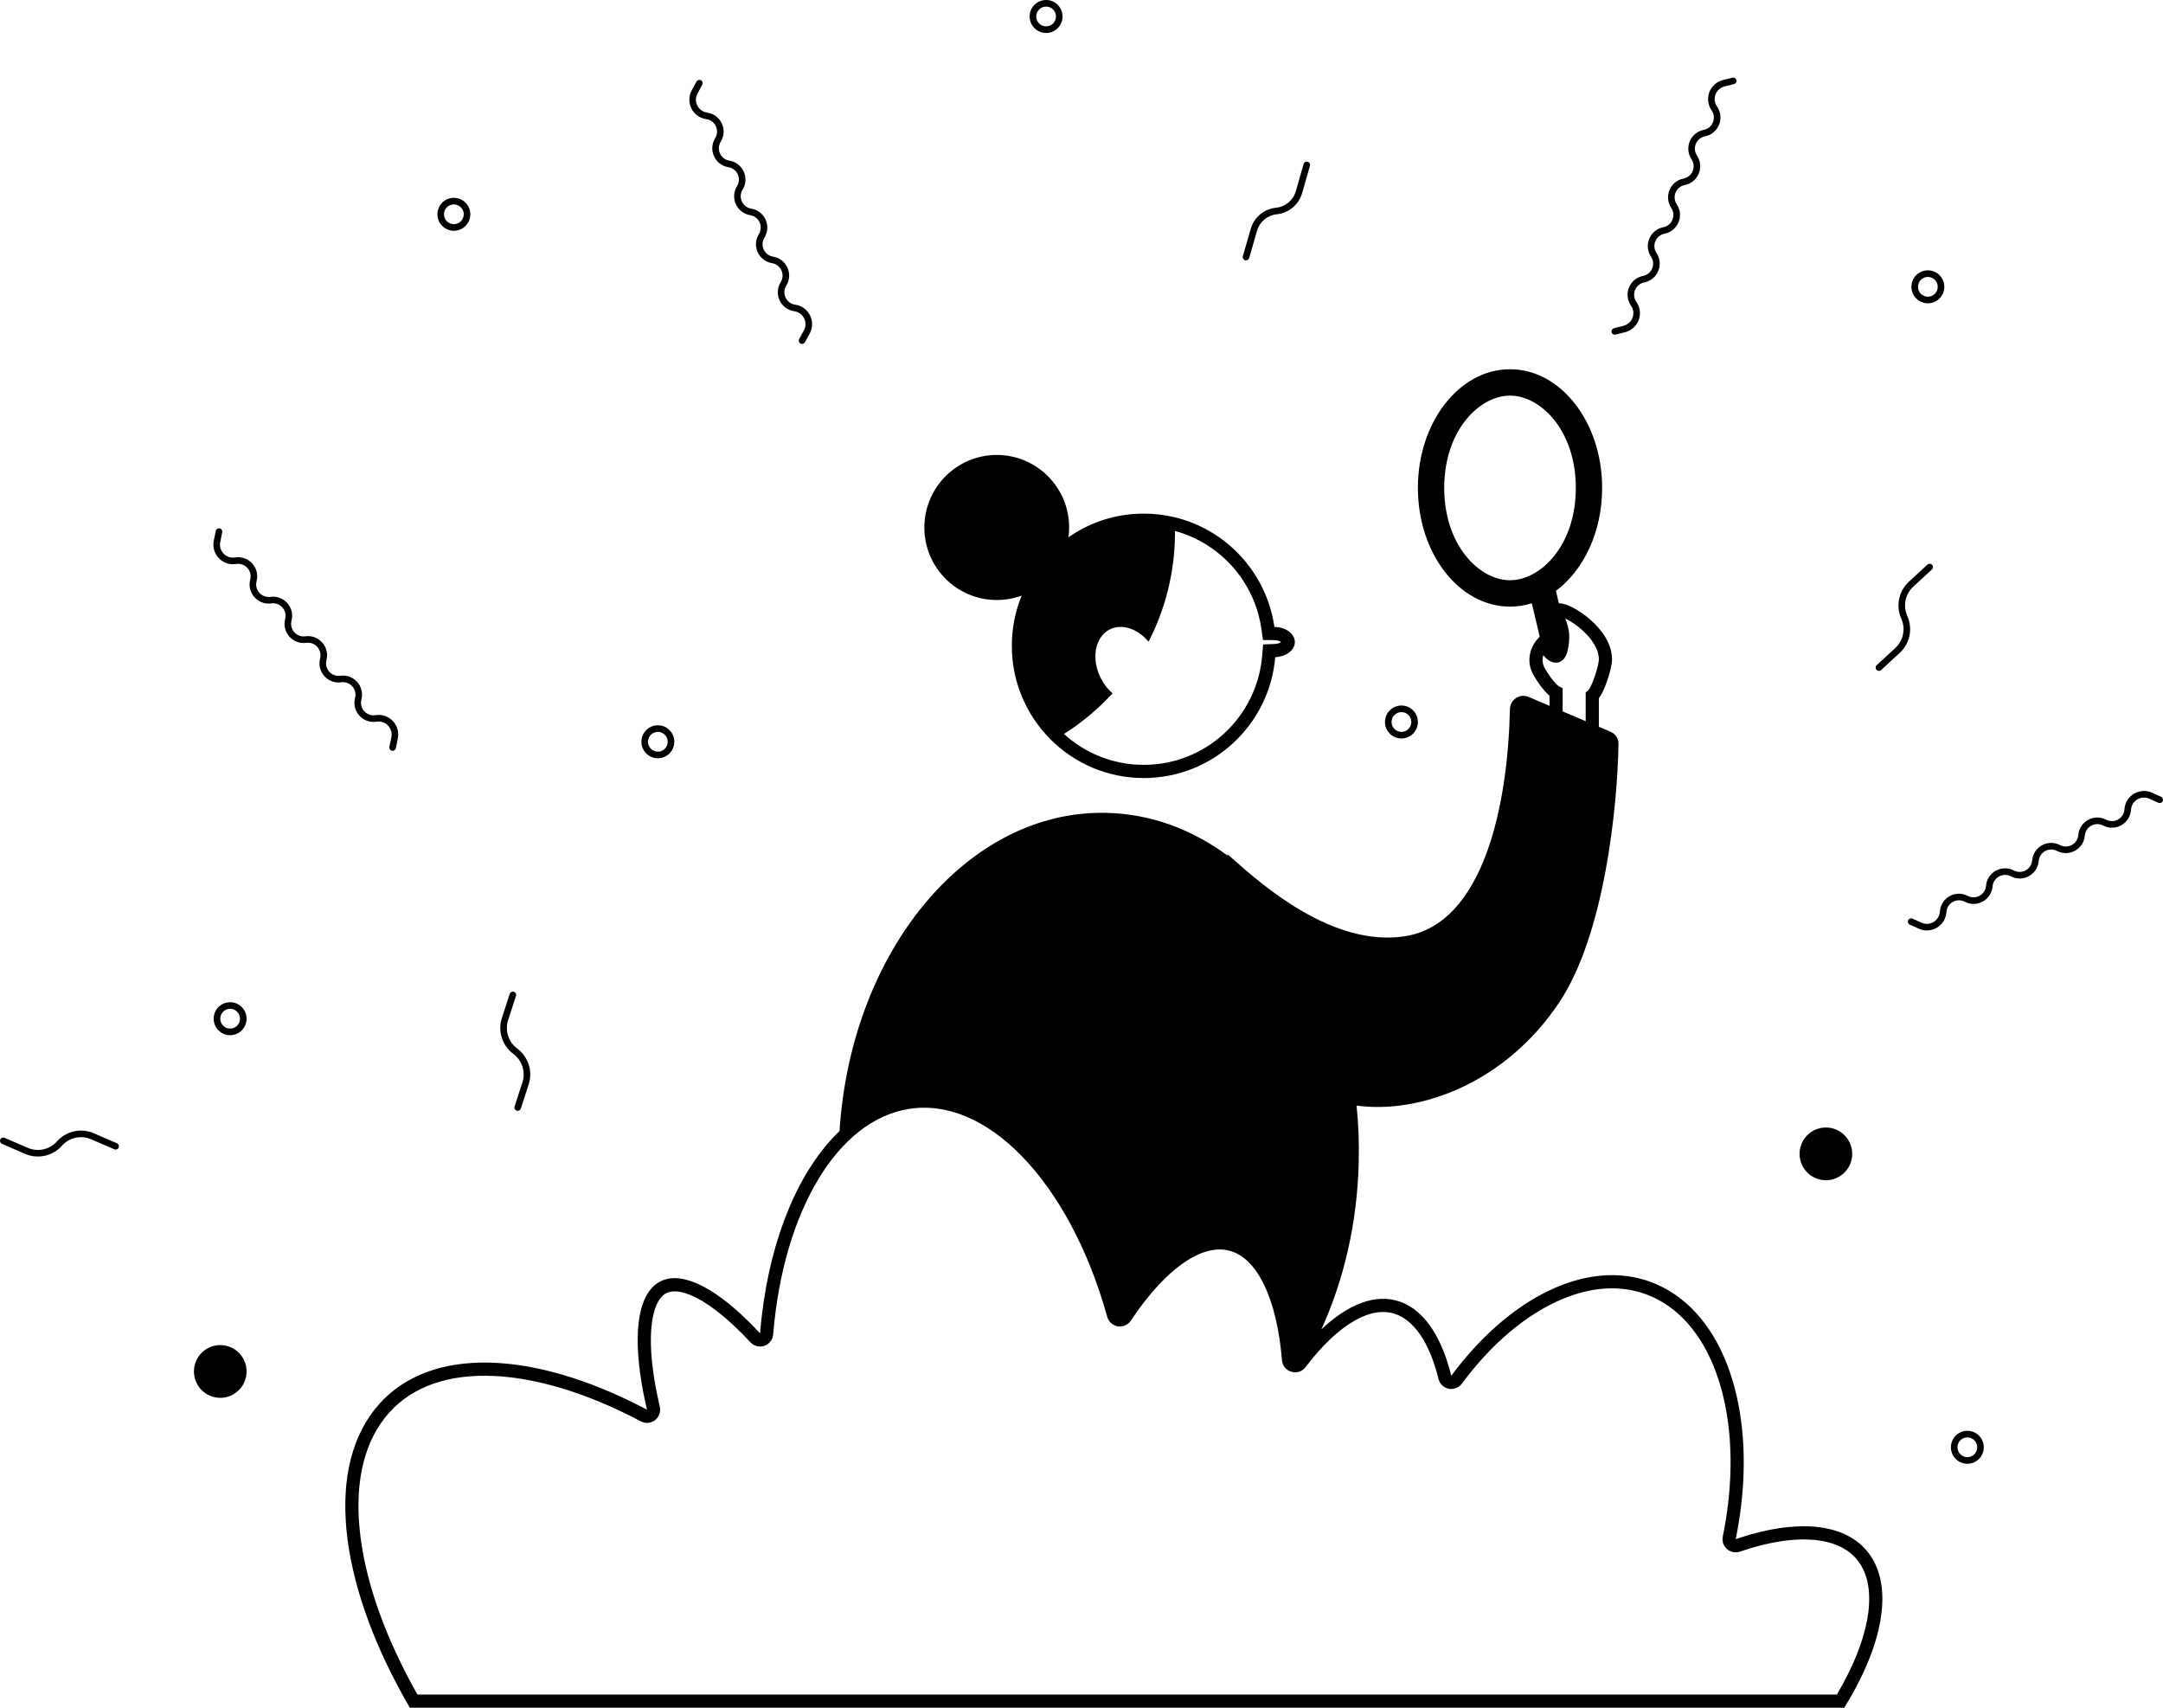 <svg width="190" height="150" viewBox="0 0 190 150" fill="none" xmlns="http://www.w3.org/2000/svg">
<path fill-rule="evenodd" clip-rule="evenodd" d="M93.335 1.448C93.335 2.248 92.689 2.896 91.891 2.896C91.092 2.896 90.445 2.248 90.445 1.448C90.445 0.648 91.092 0 91.891 0C92.689 0 93.335 0.648 93.335 1.448ZM92.757 1.448C92.757 1.928 92.369 2.317 91.891 2.317C91.412 2.317 91.023 1.928 91.023 1.448C91.023 0.968 91.412 0.579 91.891 0.579C92.369 0.579 92.757 0.968 92.757 1.448Z" fill="currentColor"/>
<path fill-rule="evenodd" clip-rule="evenodd" d="M41.313 18.822C41.313 19.622 40.666 20.27 39.868 20.27C39.07 20.27 38.423 19.622 38.423 18.822C38.423 18.023 39.07 17.375 39.868 17.375C40.666 17.375 41.313 18.023 41.313 18.822ZM40.735 18.822C40.735 19.302 40.347 19.691 39.868 19.691C39.389 19.691 39.001 19.302 39.001 18.822C39.001 18.343 39.389 17.954 39.868 17.954C40.347 17.954 40.735 18.343 40.735 18.822Z" fill="currentColor"/>
<path fill-rule="evenodd" clip-rule="evenodd" d="M123.104 64.865C123.902 64.865 124.549 64.217 124.549 63.417C124.549 62.617 123.902 61.969 123.104 61.969C122.306 61.969 121.659 62.617 121.659 63.417C121.659 64.217 122.306 64.865 123.104 64.865ZM123.104 64.286C123.583 64.286 123.971 63.897 123.971 63.417C123.971 62.937 123.583 62.548 123.104 62.548C122.625 62.548 122.237 62.937 122.237 63.417C122.237 63.897 122.625 64.286 123.104 64.286Z" fill="currentColor"/>
<path fill-rule="evenodd" clip-rule="evenodd" d="M59.232 65.154C59.232 65.954 58.585 66.602 57.787 66.602C56.989 66.602 56.342 65.954 56.342 65.154C56.342 64.355 56.989 63.707 57.787 63.707C58.585 63.707 59.232 64.355 59.232 65.154ZM58.654 65.154C58.654 65.634 58.266 66.023 57.787 66.023C57.308 66.023 56.92 65.634 56.92 65.154C56.92 64.675 57.308 64.286 57.787 64.286C58.266 64.286 58.654 64.675 58.654 65.154Z" fill="currentColor"/>
<path fill-rule="evenodd" clip-rule="evenodd" d="M172.814 128.571C173.612 128.571 174.259 127.923 174.259 127.124C174.259 126.324 173.612 125.676 172.814 125.676C172.016 125.676 171.369 126.324 171.369 127.124C171.369 127.923 172.016 128.571 172.814 128.571ZM172.814 127.992C173.293 127.992 173.681 127.603 173.681 127.124C173.681 126.644 173.293 126.255 172.814 126.255C172.335 126.255 171.947 126.644 171.947 127.124C171.947 127.603 172.335 127.992 172.814 127.992Z" fill="currentColor"/>
<path fill-rule="evenodd" clip-rule="evenodd" d="M170.791 25.193C170.791 25.993 170.144 26.641 169.346 26.641C168.548 26.641 167.901 25.993 167.901 25.193C167.901 24.393 168.548 23.745 169.346 23.745C170.144 23.745 170.791 24.393 170.791 25.193ZM170.213 25.193C170.213 25.673 169.825 26.062 169.346 26.062C168.867 26.062 168.479 25.673 168.479 25.193C168.479 24.713 168.867 24.324 169.346 24.324C169.825 24.324 170.213 24.713 170.213 25.193Z" fill="currentColor"/>
<path fill-rule="evenodd" clip-rule="evenodd" d="M20.215 90.927C21.013 90.927 21.66 90.278 21.66 89.479C21.66 88.679 21.013 88.031 20.215 88.031C19.417 88.031 18.77 88.679 18.77 89.479C18.77 90.278 19.417 90.927 20.215 90.927ZM20.215 90.347C20.694 90.347 21.082 89.959 21.082 89.479C21.082 88.999 20.694 88.61 20.215 88.61C19.736 88.61 19.348 88.999 19.348 89.479C19.348 89.959 19.736 90.347 20.215 90.347Z" fill="currentColor"/>
<path d="M113.823 16.799L114.513 14.402C114.557 14.248 114.717 14.159 114.871 14.204C115.024 14.248 115.113 14.409 115.068 14.562L114.379 16.959C114.086 17.978 113.203 18.715 112.15 18.821C111.332 18.903 110.647 19.476 110.419 20.267L109.73 22.664C109.685 22.818 109.525 22.906 109.372 22.862C109.219 22.818 109.13 22.657 109.174 22.504L109.864 20.107C110.157 19.088 111.04 18.351 112.093 18.245C112.91 18.163 113.596 17.59 113.823 16.799Z" fill="currentColor"/>
<path d="M45.325 87.481L44.636 89.594C44.336 90.515 44.657 91.526 45.434 92.102C46.412 92.828 46.816 94.098 46.438 95.256L45.75 97.369C45.7 97.521 45.537 97.604 45.385 97.554C45.233 97.504 45.151 97.341 45.2 97.189L45.889 95.076C46.189 94.155 45.868 93.145 45.09 92.568C44.113 91.843 43.709 90.572 44.086 89.414L44.775 87.302C44.825 87.15 44.988 87.067 45.14 87.116C45.291 87.166 45.374 87.329 45.325 87.481Z" fill="currentColor"/>
<path d="M168.068 51.525L169.701 50.02C169.818 49.912 169.826 49.729 169.718 49.611C169.61 49.493 169.427 49.486 169.309 49.594L167.677 51.099C166.782 51.923 166.514 53.23 167.012 54.341C167.408 55.225 167.195 56.264 166.484 56.92L164.851 58.425C164.734 58.533 164.726 58.716 164.834 58.834C164.942 58.952 165.125 58.959 165.242 58.851L166.875 57.346C167.77 56.521 168.038 55.215 167.539 54.104C167.143 53.22 167.356 52.181 168.068 51.525Z" fill="currentColor"/>
<path d="M0.403 99.943L2.441 100.822C3.329 101.206 4.362 100.977 5.006 100.254C5.816 99.345 7.115 99.057 8.232 99.539L10.269 100.419C10.416 100.482 10.483 100.652 10.42 100.799C10.357 100.946 10.187 101.014 10.041 100.95L8.003 100.071C7.115 99.687 6.082 99.916 5.438 100.639C4.628 101.548 3.329 101.836 2.212 101.354L0.175 100.474C0.028 100.411 -0.039 100.241 0.024 100.094C0.087 99.947 0.257 99.879 0.403 99.943Z" fill="currentColor"/>
<path d="M20.622 48.969C19.842 49.078 19.189 48.38 19.346 47.607L19.52 46.755C19.552 46.598 19.451 46.446 19.295 46.413C19.138 46.382 18.986 46.483 18.954 46.639L18.78 47.491C18.543 48.656 19.526 49.706 20.702 49.543L20.763 49.534C21.541 49.426 22.178 50.145 21.979 50.906C21.674 52.067 22.646 53.164 23.833 52.999C24.61 52.891 25.248 53.611 25.048 54.371C24.744 55.532 25.716 56.629 26.902 56.464C27.68 56.356 28.317 57.076 28.118 57.837C27.814 58.997 28.786 60.094 29.972 59.929C30.75 59.821 31.387 60.541 31.188 61.302C30.883 62.462 31.855 63.559 33.042 63.395L33.103 63.386C33.883 63.277 34.536 63.974 34.379 64.748L34.205 65.6C34.173 65.757 34.274 65.909 34.431 65.942C34.587 65.974 34.739 65.872 34.772 65.716L34.945 64.864C35.182 63.699 34.199 62.649 33.024 62.812L32.962 62.821C32.184 62.929 31.547 62.21 31.747 61.449C32.051 60.288 31.079 59.191 29.893 59.356C29.115 59.464 28.477 58.745 28.677 57.984C28.981 56.823 28.009 55.726 26.823 55.891C26.045 55.999 25.408 55.279 25.607 54.519C25.912 53.358 24.939 52.261 23.753 52.426C22.975 52.534 22.338 51.814 22.538 51.053C22.842 49.893 21.87 48.795 20.683 48.961L20.622 48.969Z" fill="currentColor"/>
<path d="M151.479 7.597C150.716 7.792 150.374 8.684 150.811 9.341L150.845 9.392C151.509 10.391 150.946 11.745 149.771 11.975C149 12.126 148.631 13.014 149.066 13.669C149.731 14.667 149.167 16.022 147.992 16.252C147.221 16.403 146.852 17.291 147.288 17.946C147.952 18.944 147.389 20.299 146.213 20.529C145.443 20.68 145.073 21.568 145.509 22.222C146.173 23.221 145.61 24.575 144.434 24.806C143.664 24.957 143.295 25.845 143.73 26.499L143.764 26.551C144.423 27.54 143.907 28.884 142.757 29.177L141.916 29.391C141.761 29.43 141.604 29.336 141.564 29.181C141.525 29.026 141.619 28.869 141.773 28.829L142.615 28.615C143.378 28.421 143.72 27.529 143.284 26.872L143.249 26.82C142.585 25.822 143.148 24.468 144.324 24.237C145.094 24.086 145.463 23.198 145.028 22.544C144.364 21.545 144.927 20.191 146.102 19.96C146.873 19.809 147.242 18.922 146.807 18.267C146.142 17.268 146.705 15.914 147.881 15.684C148.652 15.533 149.021 14.645 148.585 13.99C147.921 12.992 148.484 11.637 149.66 11.407C150.43 11.256 150.799 10.368 150.364 9.713L150.33 9.662C149.671 8.673 150.187 7.329 151.337 7.036L152.178 6.822C152.333 6.783 152.49 6.876 152.53 7.031C152.569 7.186 152.475 7.344 152.321 7.383L151.479 7.597Z" fill="currentColor"/>
<path d="M187.193 71.101C187.26 70.314 188.083 69.831 188.801 70.156L189.592 70.515C189.737 70.581 189.908 70.516 189.974 70.37C190.04 70.225 189.975 70.053 189.83 69.987L189.039 69.629C187.958 69.139 186.718 69.867 186.617 71.052L186.612 71.113C186.545 71.897 185.703 72.361 185.007 71.997C183.945 71.443 182.661 72.149 182.559 73.345C182.492 74.129 181.651 74.592 180.955 74.229C179.892 73.674 178.609 74.381 178.507 75.576C178.44 76.36 177.598 76.824 176.902 76.46C175.84 75.906 174.557 76.612 174.454 77.808C174.387 78.592 173.546 79.055 172.85 78.692C171.787 78.137 170.504 78.844 170.402 80.04L170.397 80.102C170.329 80.888 169.506 81.371 168.789 81.046L167.998 80.688C167.852 80.622 167.681 80.687 167.615 80.832C167.549 80.978 167.614 81.15 167.759 81.216L168.55 81.574C169.631 82.064 170.871 81.335 170.972 80.151L170.978 80.089C171.045 79.305 171.886 78.842 172.582 79.205C173.645 79.76 174.928 79.053 175.03 77.858C175.097 77.074 175.939 76.61 176.635 76.974C177.697 77.528 178.98 76.822 179.083 75.626C179.15 74.842 179.991 74.379 180.687 74.742C181.75 75.297 183.033 74.59 183.135 73.394C183.202 72.611 184.044 72.147 184.74 72.511C185.802 73.065 187.085 72.358 187.188 71.163L187.193 71.101Z" fill="currentColor"/>
<path d="M61.272 8.21C60.894 8.903 61.314 9.761 62.092 9.887L62.153 9.897C63.335 10.088 63.943 11.423 63.312 12.443C62.898 13.112 63.296 13.987 64.071 14.112C65.254 14.304 65.861 15.639 65.23 16.659C64.817 17.327 65.215 18.203 65.99 18.328C67.172 18.519 67.78 19.854 67.149 20.874C66.735 21.543 67.133 22.418 67.909 22.544C69.091 22.735 69.698 24.07 69.067 25.09C68.654 25.758 69.052 26.634 69.827 26.759L69.888 26.769C71.06 26.959 71.692 28.252 71.124 29.295L70.708 30.059C70.632 30.199 70.456 30.251 70.316 30.174C70.176 30.098 70.124 29.922 70.201 29.781L70.616 29.018C70.994 28.325 70.574 27.467 69.796 27.341L69.735 27.331C68.553 27.14 67.945 25.805 68.576 24.785C68.99 24.116 68.592 23.241 67.816 23.115C66.634 22.924 66.026 21.589 66.658 20.569C67.071 19.9 66.673 19.025 65.898 18.9C64.716 18.708 64.108 17.373 64.739 16.353C65.153 15.685 64.754 14.809 63.979 14.684C62.797 14.493 62.189 13.158 62.82 12.138C63.234 11.469 62.836 10.594 62.061 10.469L61.999 10.459C60.828 10.269 60.196 8.976 60.764 7.932L61.18 7.169C61.256 7.028 61.432 6.977 61.572 7.053C61.712 7.13 61.764 7.306 61.687 7.446L61.272 8.21Z" fill="currentColor"/>
<path d="M160.387 103.668C161.663 103.668 162.699 102.631 162.699 101.351C162.699 100.072 161.663 99.035 160.387 99.035C159.11 99.035 158.074 100.072 158.074 101.351C158.074 102.631 159.11 103.668 160.387 103.668Z" fill="currentColor"/>
<path d="M19.348 122.78C20.625 122.78 21.66 121.743 21.66 120.463C21.66 119.184 20.625 118.147 19.348 118.147C18.071 118.147 17.036 119.184 17.036 120.463C17.036 121.743 18.071 122.78 19.348 122.78Z" fill="currentColor"/>
<path fill-rule="evenodd" clip-rule="evenodd" d="M93.857 47.189C93.894 46.908 93.914 46.623 93.914 46.332C93.914 42.814 91.067 39.961 87.555 39.961C84.044 39.961 81.197 42.814 81.197 46.332C81.197 49.85 84.044 52.703 87.555 52.703C88.325 52.703 89.063 52.566 89.746 52.315C89.188 53.675 88.88 55.165 88.88 56.727C88.88 63.141 94.069 68.34 100.471 68.34C106.538 68.34 111.516 63.669 112.019 57.72C112.979 57.682 113.741 57.103 113.741 56.395C113.741 55.668 112.939 55.077 111.944 55.068C111.268 50.335 107.744 46.523 103.168 45.43L103.167 45.429C102.307 45.224 101.41 45.115 100.488 45.114L100.471 45.114C100.163 45.114 99.859 45.126 99.557 45.149C97.448 45.314 95.498 46.044 93.857 47.189ZM97.724 60.901C96.469 62.271 95.035 63.472 93.458 64.469C95.311 66.154 97.771 67.182 100.471 67.182C105.932 67.182 110.415 62.977 110.867 57.622L110.954 56.603L111.974 56.563C112.237 56.552 112.428 56.47 112.53 56.395C112.421 56.315 112.214 56.229 111.933 56.226L110.94 56.217L110.799 55.232C110.207 51.08 107.177 47.715 103.21 46.636C103.21 46.681 103.21 46.727 103.21 46.773C103.21 50.23 102.372 53.492 100.889 56.365C99.933 55.213 98.529 54.738 97.454 55.302C96.158 55.983 95.83 57.916 96.721 59.62C96.988 60.131 97.335 60.564 97.724 60.901ZM112.595 56.454C112.597 56.459 112.598 56.461 112.599 56.461C112.599 56.461 112.598 56.46 112.598 56.459L112.597 56.458C112.597 56.457 112.596 56.456 112.595 56.454ZM112.597 56.332L112.595 56.335C112.598 56.331 112.599 56.329 112.599 56.329C112.598 56.329 112.598 56.33 112.597 56.332Z" fill="currentColor"/>
<path fill-rule="evenodd" clip-rule="evenodd" d="M55.497 123.142C45.937 118.465 37.161 118.368 32.882 123.837C28.441 129.514 29.998 139.71 36.002 150H162.001C165.277 144.726 166.339 139.704 164.331 136.683C162.509 133.945 158.536 133.415 153.721 134.796C153.308 134.914 152.889 135.046 152.465 135.193C152.554 134.758 152.634 134.324 152.707 133.893C154.268 124.556 151.855 116.092 146.118 113.097C140.665 110.251 133.722 113.134 128.37 119.701C128.069 120.07 127.773 120.452 127.482 120.844C127.363 120.361 127.23 119.899 127.083 119.459C126.187 116.777 124.78 114.933 122.911 114.31C120.795 113.604 118.403 114.565 116.064 116.777C118.044 112.445 119.232 107.412 119.354 102.025C119.392 100.354 119.326 98.713 119.164 97.112C124.826 97.874 132.302 95.057 136.976 88.031C140.947 82.064 142.076 70.88 142.172 65.338C142.18 64.873 141.901 64.457 141.474 64.276L140.445 63.838V61.328C140.573 61.164 140.681 60.971 140.767 60.797C140.913 60.505 141.052 60.159 141.171 59.813C141.292 59.466 141.397 59.107 141.472 58.784C141.545 58.474 141.601 58.159 141.601 57.915C141.601 56.503 140.649 55.27 139.707 54.44C139.222 54.013 138.707 53.662 138.248 53.414C138.019 53.291 137.796 53.189 137.591 53.117C137.397 53.048 137.18 52.992 136.976 52.992C136.963 52.992 136.949 52.992 136.934 52.993L136.675 51.896C139.101 50.096 140.734 46.722 140.734 42.857C140.734 37.1 137.111 32.432 132.641 32.432C128.172 32.432 124.549 37.1 124.549 42.857C124.549 48.615 128.172 53.282 132.641 53.282C133.301 53.282 133.943 53.18 134.557 52.988L135.252 55.928L135.123 56.058C134.635 56.546 133.863 57.896 134.747 59.371C135.11 59.978 135.445 60.42 135.724 60.729C135.859 60.878 135.989 61.006 136.109 61.108V61.995L134.269 61.213C133.501 60.887 132.65 61.456 132.633 62.292C132.461 70.53 130.393 81.16 123.393 82.239C117.075 83.213 110.872 77.725 108.351 75.495C108.135 75.304 107.946 75.137 107.786 75L107.863 75.174C104.712 72.847 101.083 71.485 97.199 71.397C85.002 71.119 74.752 83.495 73.746 99.347C70.188 102.756 67.733 108.613 66.915 115.597C66.857 116.097 66.807 116.603 66.765 117.115C66.409 116.731 66.055 116.366 65.705 116.023C62.496 112.878 59.598 111.513 57.787 112.681C55.928 113.88 55.578 117.508 56.518 122.356C56.611 122.833 56.716 123.323 56.833 123.822C56.386 123.586 55.941 123.359 55.497 123.142ZM139.289 63.347L137.265 62.487V60.453L136.946 60.293C136.938 60.288 136.809 60.204 136.581 59.952C136.36 59.706 136.068 59.327 135.738 58.775C135.469 58.327 135.464 57.897 135.561 57.551C135.575 57.569 135.59 57.586 135.605 57.603C135.814 57.849 136.181 58.205 136.687 58.205C137.083 58.205 137.331 57.947 137.458 57.75C137.586 57.552 137.662 57.316 137.712 57.109C137.813 56.687 137.843 56.204 137.843 55.888C137.843 55.299 137.648 54.731 137.497 54.331C137.562 54.362 137.63 54.396 137.701 54.434C138.081 54.639 138.524 54.94 138.943 55.309C139.807 56.071 140.445 57.011 140.445 57.915C140.445 58.019 140.416 58.227 140.347 58.519C140.281 58.799 140.188 59.12 140.079 59.434C139.97 59.749 139.85 60.045 139.733 60.279C139.675 60.395 139.622 60.489 139.575 60.557C139.535 60.617 139.51 60.643 139.505 60.648L139.289 60.822V63.347ZM161.351 148.842C162.748 146.486 163.648 144.245 164.011 142.286C164.402 140.169 164.149 138.499 163.368 137.326C162.616 136.195 161.346 135.484 159.541 135.279C157.719 135.073 155.426 135.397 152.84 136.288C152.448 136.423 152.013 136.337 151.701 136.063C151.389 135.788 151.249 135.367 151.332 134.959C152.312 130.185 152.217 125.634 151.186 121.941C150.154 118.242 148.217 115.499 145.584 114.124C143.075 112.815 140.151 112.859 137.138 114.146C134.113 115.439 131.046 117.974 128.411 121.534C128.144 121.894 127.694 122.068 127.255 121.98C126.816 121.892 126.467 121.558 126.36 121.122C125.541 117.802 124.138 115.94 122.546 115.409C121.536 115.072 120.348 115.226 118.982 116.003C117.607 116.786 116.136 118.16 114.684 120.081C114.395 120.464 113.9 120.628 113.44 120.494C112.98 120.359 112.65 119.955 112.611 119.476C112.39 116.784 111.848 114.539 111.054 112.885C110.257 111.226 109.266 110.273 108.194 109.915C107.07 109.541 105.716 109.774 104.152 110.804C102.583 111.836 100.926 113.597 99.337 115.996C99.087 116.374 98.639 116.571 98.192 116.499C97.746 116.428 97.381 116.102 97.26 115.666C95.612 109.721 92.926 104.818 89.783 101.579C86.637 98.336 83.145 96.858 79.79 97.412C76.734 97.917 74.002 100.069 71.89 103.566C69.78 107.059 68.357 111.798 67.917 117.209C67.88 117.666 67.577 118.059 67.144 118.209C66.711 118.36 66.23 118.24 65.918 117.903C64.152 115.998 62.517 114.674 61.148 113.98C59.75 113.27 58.904 113.339 58.412 113.655C57.861 114.011 57.345 114.924 57.206 116.743C57.071 118.504 57.318 120.832 57.958 123.557C58.062 123.999 57.899 124.461 57.54 124.739C57.181 125.017 56.694 125.059 56.293 124.846C51.364 122.235 46.679 120.883 42.747 120.841C38.832 120.799 35.751 122.048 33.791 124.552C31.828 127.062 31.11 130.678 31.672 135.041C32.21 139.228 33.918 143.991 36.67 148.842H161.351ZM132.641 50.965C135.327 50.965 138.422 47.911 138.422 42.857C138.422 37.804 135.327 34.749 132.641 34.749C129.956 34.749 126.861 37.804 126.861 42.857C126.861 47.911 129.956 50.965 132.641 50.965Z" fill="currentColor"/>
</svg>
